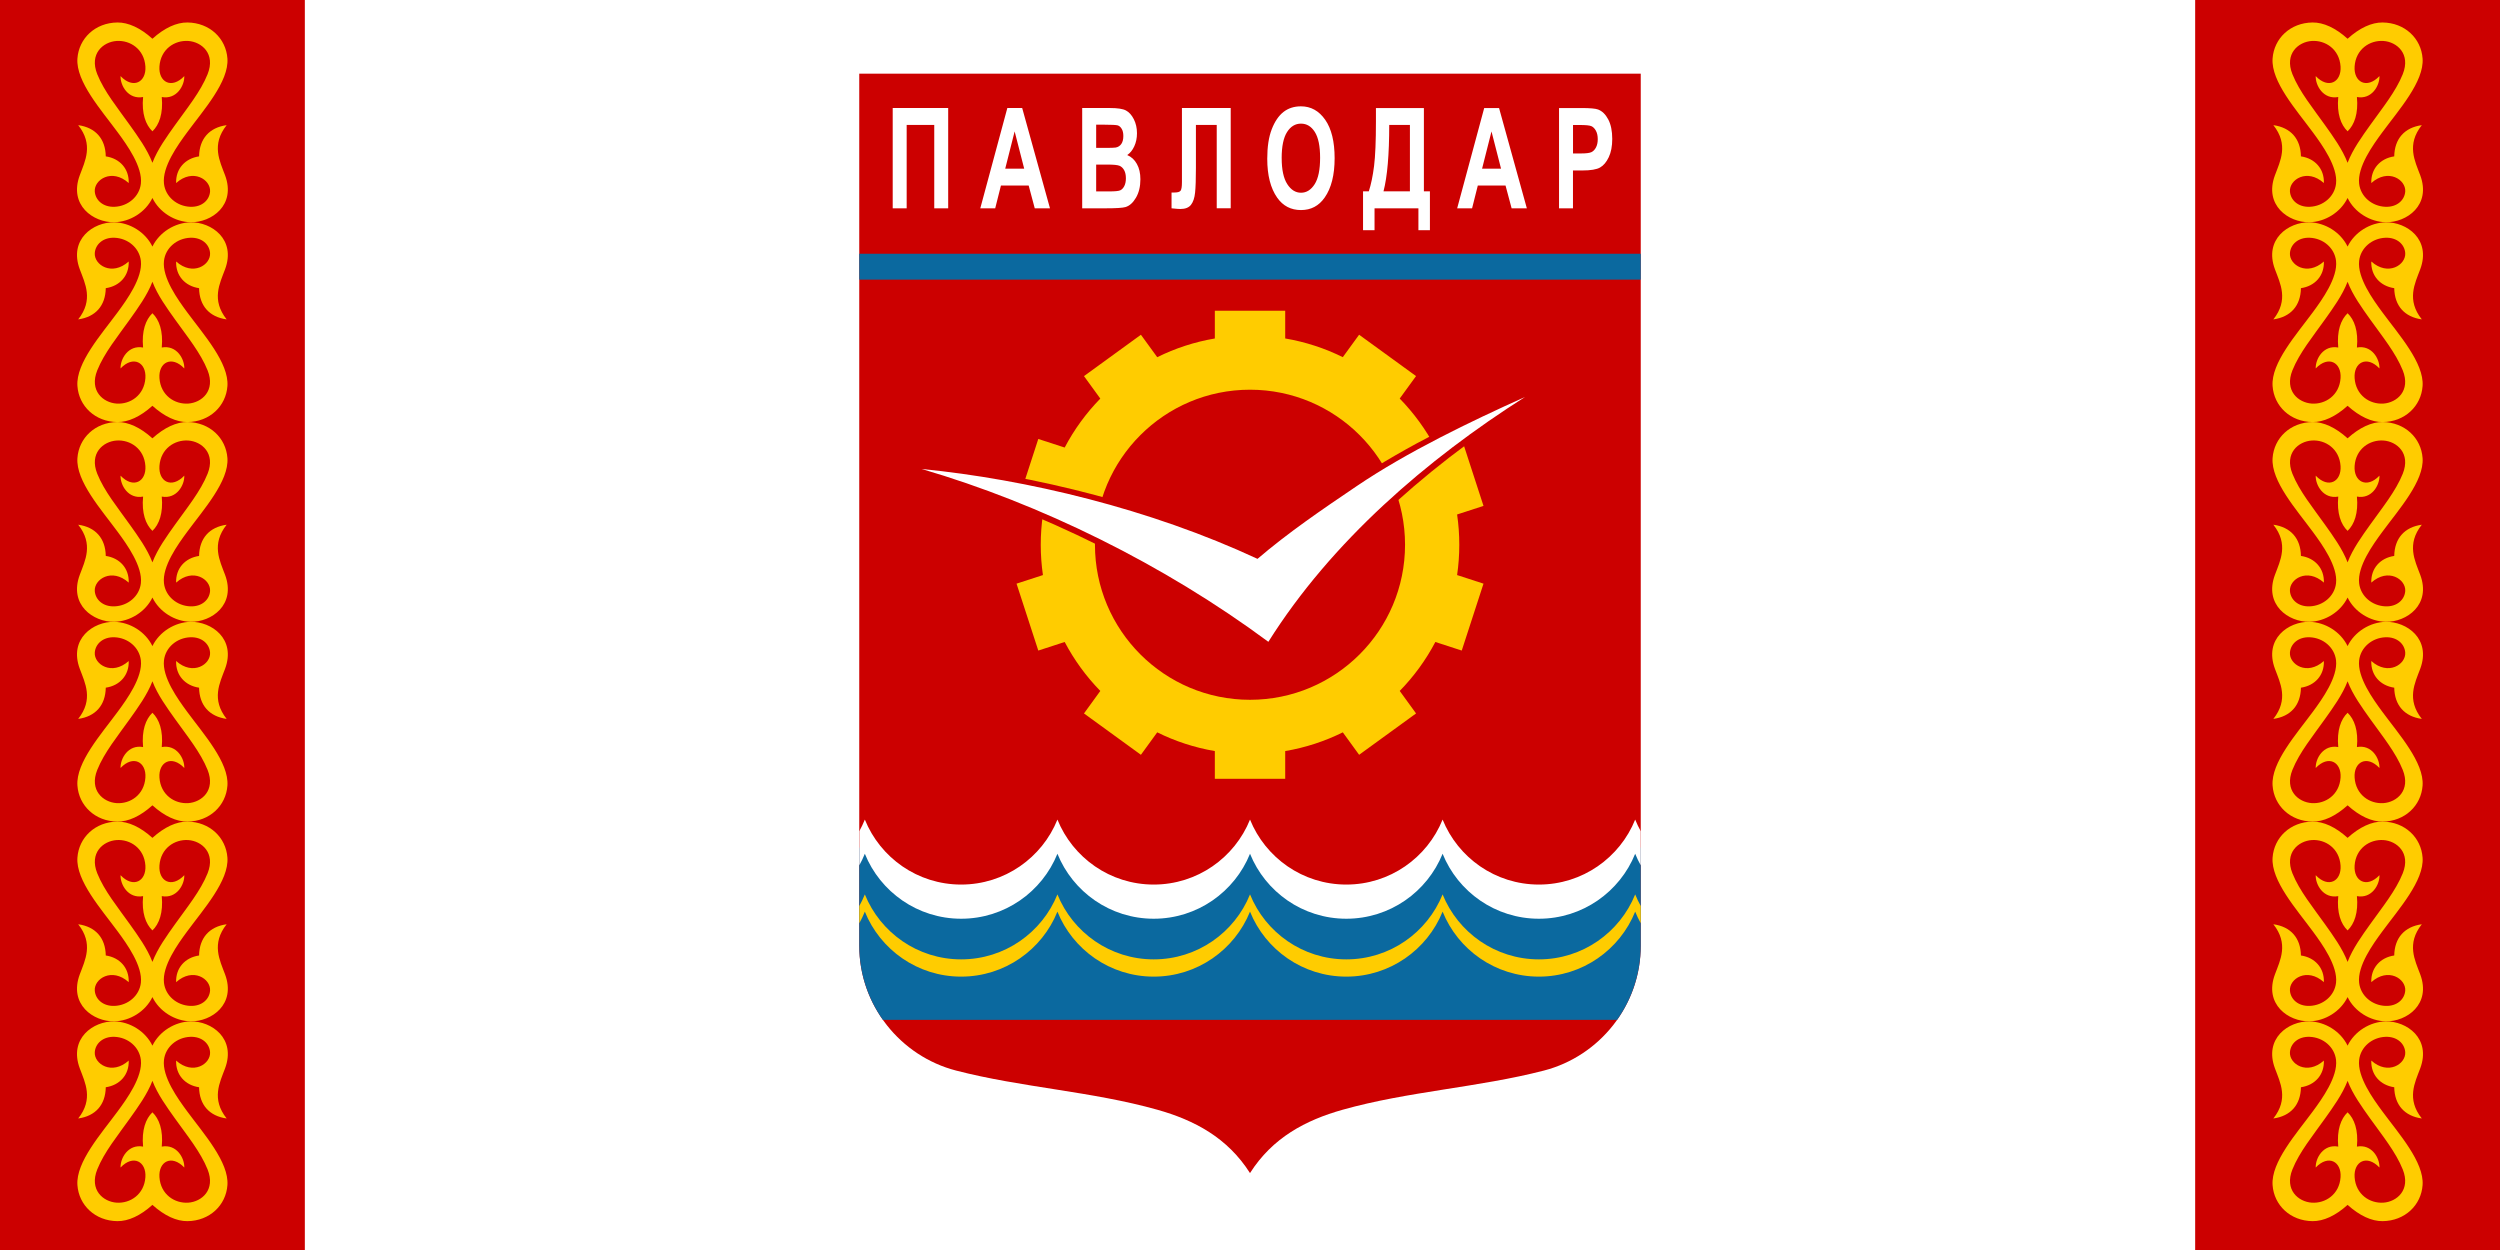 <?xml version="1.0" encoding="UTF-8"?>
<!DOCTYPE svg PUBLIC "-//W3C//DTD SVG 1.1//EN" "http://www.w3.org/Graphics/SVG/1.1/DTD/svg11.dtd">
<!-- Creator: CorelDRAW -->
<svg xmlns="http://www.w3.org/2000/svg" xml:space="preserve" width="120mm" height="60mm" style="shape-rendering:geometricPrecision; text-rendering:geometricPrecision; image-rendering:optimizeQuality; fill-rule:evenodd; clip-rule:evenodd"
viewBox="0 0 120 60">
 <defs>
  <style type="text/css">
   <![CDATA[
    .fil2 {fill:#0B699F}
    .fil1 {fill:#CC0000}
    .fil3 {fill:#FFCC00}
    .fil0 {fill:white}
    .fil4 {fill:#CC0000;fill-rule:nonzero}
    .fil5 {fill:white;fill-rule:nonzero}
   ]]>
  </style>
 </defs>
 <g id="Слой_x0020_1">
  <rect class="fil0" width="120" height="60"/>
  <rect class="fil1" width="14.632" height="60"/>
  <rect class="fil1" x="105.368" width="14.632" height="60"/>
  <path class="fil1" d="M60 56.308c1.081,-1.7 2.666,-2.539 4.449,-3.041 3.129,-0.882 6.517,-1.067 9.66,-1.88 2.664,-0.69 4.647,-3.121 4.647,-5.994l0 -41.857 -37.512 0 0 41.857c0,2.872 1.983,5.304 4.647,5.994 3.143,0.814 6.531,0.998 9.66,1.88 1.782,0.502 3.368,1.341 4.449,3.041z"/>
  <path class="fil1" d="M78.756 41.538l0 -1.64c-0.1,-0.179 -0.189,-0.366 -0.267,-0.558 -0.739,1.828 -2.53,3.119 -4.622,3.119 -2.092,0 -3.884,-1.291 -4.622,-3.119 -0.739,1.828 -2.53,3.119 -4.622,3.119 -2.092,0 -3.884,-1.29 -4.622,-3.119 -0.739,1.828 -2.53,3.119 -4.622,3.119 -2.092,0 -3.884,-1.291 -4.622,-3.119 -0.739,1.828 -2.53,3.119 -4.622,3.119 -2.092,0 -3.884,-1.291 -4.622,-3.119 -0.078,0.193 -0.167,0.379 -0.267,0.559l0 1.64c0.1,-0.18 0.19,-0.366 0.267,-0.559 0.739,1.828 2.53,3.119 4.622,3.119 2.092,0 3.884,-1.291 4.622,-3.119 0.739,1.828 2.53,3.119 4.622,3.119 2.092,0 3.884,-1.291 4.622,-3.119 0.739,1.828 2.53,3.119 4.622,3.119 2.092,0 3.884,-1.29 4.622,-3.119 0.739,1.828 2.53,3.119 4.622,3.119 2.092,0 3.884,-1.291 4.622,-3.119 0.078,0.192 0.167,0.379 0.267,0.558z"/>
  <rect class="fil2" x="41.244" y="12.18" width="37.512" height="1.242"/>
  <path class="fil2" d="M77.621 48.953l-35.242 0c-0.714,-1.009 -1.135,-2.238 -1.135,-3.56l0 -4.668c0.1,-0.18 0.19,-0.366 0.267,-0.559 0.739,1.828 2.53,3.119 4.622,3.119 2.092,0 3.884,-1.291 4.622,-3.119 0.739,1.828 2.53,3.119 4.622,3.119 2.092,0 3.884,-1.291 4.622,-3.119 0.739,1.828 2.53,3.119 4.622,3.119 2.092,0 3.884,-1.29 4.622,-3.119 0.739,1.828 2.53,3.119 4.622,3.119 2.092,0 3.884,-1.291 4.622,-3.119 0.078,0.192 0.167,0.378 0.267,0.557l0 4.669c0,1.323 -0.421,2.551 -1.135,3.56z"/>
  <path class="fil3" d="M7.316 57.834c-0.578,0.523 -1.159,0.786 -1.681,0.781 -1.07,-0.012 -1.851,-0.765 -1.919,-1.731 -0.077,-1.106 1.143,-2.467 1.939,-3.549 0.443,-0.602 1.198,-1.651 1.107,-2.458 -0.071,-0.627 -0.623,-1.083 -1.261,-1.109 -0.558,-0.023 -0.922,0.321 -0.952,0.734 -0.04,0.565 0.817,1.131 1.629,0.406 0.025,0.682 -0.429,1.182 -1.101,1.28 -0.015,0.847 -0.494,1.383 -1.324,1.499 0.744,-0.94 0.331,-1.721 0.077,-2.403 -0.539,-1.442 0.654,-2.275 1.652,-2.257 0.758,0.014 1.501,0.477 1.834,1.164 0.333,-0.687 1.076,-1.15 1.834,-1.164 0.998,-0.018 2.191,0.815 1.652,2.257 -0.255,0.681 -0.668,1.463 0.077,2.403 -0.83,-0.116 -1.309,-0.652 -1.324,-1.499 -0.671,-0.098 -1.125,-0.597 -1.101,-1.28 0.811,0.725 1.669,0.159 1.629,-0.406 -0.029,-0.413 -0.394,-0.757 -0.952,-0.734 -0.638,0.026 -1.19,0.483 -1.261,1.109 -0.092,0.808 0.663,1.856 1.107,2.458 0.796,1.082 2.017,2.443 1.939,3.549 -0.068,0.966 -0.849,1.719 -1.919,1.731 -0.522,0.006 -1.102,-0.258 -1.681,-0.781zm0 -4.442c-0.323,0.308 -0.522,0.85 -0.448,1.645 -0.716,-0.133 -1.097,0.554 -1.082,1.005 0.611,-0.644 1.243,-0.285 1.193,0.463 -0.056,0.829 -0.729,1.267 -1.383,1.223 -0.642,-0.044 -1.322,-0.611 -0.928,-1.595 0.336,-0.838 0.985,-1.629 1.571,-2.454 0.374,-0.526 0.829,-1.149 1.077,-1.799 0.248,0.651 0.703,1.273 1.077,1.799 0.587,0.825 1.236,1.616 1.571,2.454 0.394,0.984 -0.286,1.551 -0.928,1.595 -0.654,0.044 -1.327,-0.395 -1.383,-1.223 -0.051,-0.748 0.582,-1.107 1.193,-0.463 0.015,-0.451 -0.366,-1.138 -1.082,-1.005 0.075,-0.795 -0.124,-1.337 -0.447,-1.645z"/>
  <path class="fil3" d="M7.316 38.656c-0.578,0.523 -1.159,0.787 -1.681,0.781 -1.07,-0.012 -1.851,-0.765 -1.919,-1.731 -0.077,-1.106 1.143,-2.467 1.939,-3.549 0.443,-0.602 1.198,-1.651 1.107,-2.459 -0.071,-0.627 -0.623,-1.083 -1.261,-1.109 -0.558,-0.023 -0.922,0.321 -0.952,0.734 -0.04,0.565 0.817,1.131 1.629,0.406 0.025,0.682 -0.429,1.182 -1.101,1.28 -0.015,0.847 -0.494,1.383 -1.324,1.499 0.744,-0.94 0.331,-1.721 0.077,-2.403 -0.539,-1.442 0.654,-2.275 1.652,-2.257 0.758,0.014 1.501,0.477 1.834,1.164 0.333,-0.687 1.076,-1.15 1.834,-1.164 0.998,-0.018 2.191,0.815 1.652,2.257 -0.255,0.681 -0.668,1.463 0.077,2.403 -0.83,-0.116 -1.309,-0.652 -1.324,-1.499 -0.671,-0.098 -1.125,-0.597 -1.101,-1.28 0.811,0.725 1.669,0.159 1.629,-0.406 -0.029,-0.413 -0.394,-0.757 -0.952,-0.734 -0.638,0.026 -1.19,0.483 -1.261,1.109 -0.092,0.808 0.663,1.856 1.107,2.459 0.796,1.082 2.017,2.443 1.939,3.549 -0.068,0.966 -0.849,1.719 -1.919,1.731 -0.522,0.006 -1.102,-0.258 -1.681,-0.781zm0 -4.442c-0.323,0.308 -0.522,0.85 -0.448,1.645 -0.716,-0.132 -1.097,0.554 -1.082,1.005 0.611,-0.644 1.243,-0.285 1.193,0.463 -0.056,0.829 -0.729,1.267 -1.383,1.223 -0.642,-0.044 -1.322,-0.611 -0.928,-1.595 0.336,-0.838 0.985,-1.629 1.571,-2.454 0.374,-0.526 0.829,-1.149 1.077,-1.799 0.248,0.651 0.703,1.273 1.077,1.799 0.587,0.825 1.236,1.616 1.571,2.454 0.394,0.984 -0.286,1.551 -0.928,1.595 -0.654,0.044 -1.327,-0.395 -1.383,-1.223 -0.051,-0.748 0.582,-1.107 1.193,-0.463 0.015,-0.451 -0.366,-1.138 -1.082,-1.005 0.075,-0.795 -0.124,-1.337 -0.447,-1.645z"/>
  <path class="fil3" d="M7.316 19.478c-0.578,0.523 -1.159,0.786 -1.681,0.781 -1.07,-0.012 -1.851,-0.765 -1.919,-1.731 -0.077,-1.106 1.143,-2.467 1.939,-3.549 0.443,-0.602 1.198,-1.651 1.107,-2.458 -0.071,-0.627 -0.623,-1.083 -1.261,-1.109 -0.558,-0.023 -0.922,0.321 -0.952,0.734 -0.04,0.565 0.817,1.131 1.629,0.406 0.025,0.682 -0.429,1.182 -1.101,1.28 -0.015,0.847 -0.494,1.383 -1.324,1.499 0.744,-0.94 0.331,-1.721 0.077,-2.403 -0.539,-1.442 0.654,-2.275 1.652,-2.257 0.758,0.014 1.501,0.477 1.834,1.164 0.333,-0.687 1.076,-1.15 1.834,-1.164 0.998,-0.018 2.191,0.815 1.652,2.257 -0.255,0.681 -0.668,1.463 0.077,2.403 -0.83,-0.116 -1.309,-0.652 -1.324,-1.499 -0.671,-0.098 -1.125,-0.597 -1.101,-1.28 0.811,0.725 1.669,0.159 1.629,-0.406 -0.029,-0.413 -0.394,-0.757 -0.952,-0.734 -0.638,0.026 -1.19,0.483 -1.261,1.109 -0.092,0.808 0.663,1.856 1.107,2.458 0.796,1.082 2.017,2.443 1.939,3.549 -0.068,0.966 -0.849,1.719 -1.919,1.731 -0.522,0.006 -1.102,-0.258 -1.681,-0.781zm0 -4.442c-0.323,0.308 -0.522,0.85 -0.448,1.645 -0.716,-0.132 -1.097,0.554 -1.082,1.005 0.611,-0.644 1.243,-0.285 1.193,0.463 -0.056,0.829 -0.729,1.267 -1.383,1.223 -0.642,-0.044 -1.322,-0.611 -0.928,-1.595 0.336,-0.838 0.985,-1.629 1.571,-2.454 0.374,-0.526 0.829,-1.149 1.077,-1.799 0.248,0.651 0.703,1.273 1.077,1.799 0.587,0.825 1.236,1.616 1.571,2.454 0.394,0.984 -0.286,1.551 -0.928,1.595 -0.654,0.044 -1.327,-0.395 -1.383,-1.223 -0.051,-0.748 0.582,-1.107 1.193,-0.463 0.015,-0.451 -0.366,-1.138 -1.082,-1.005 0.075,-0.795 -0.124,-1.337 -0.447,-1.645z"/>
  <path class="fil3" d="M7.316 40.217c-0.578,-0.523 -1.159,-0.787 -1.681,-0.781 -1.07,0.012 -1.851,0.765 -1.919,1.731 -0.077,1.106 1.143,2.467 1.939,3.549 0.443,0.602 1.198,1.651 1.107,2.458 -0.071,0.627 -0.623,1.083 -1.261,1.109 -0.558,0.023 -0.922,-0.321 -0.952,-0.734 -0.04,-0.565 0.817,-1.131 1.629,-0.406 0.025,-0.682 -0.429,-1.182 -1.101,-1.28 -0.015,-0.847 -0.494,-1.383 -1.324,-1.499 0.744,0.94 0.331,1.721 0.077,2.403 -0.539,1.442 0.654,2.275 1.652,2.257 0.758,-0.014 1.501,-0.477 1.834,-1.164 0.333,0.687 1.076,1.15 1.834,1.164 0.998,0.018 2.191,-0.815 1.652,-2.257 -0.255,-0.681 -0.668,-1.463 0.077,-2.403 -0.83,0.116 -1.309,0.652 -1.324,1.499 -0.671,0.098 -1.125,0.597 -1.101,1.28 0.811,-0.725 1.669,-0.16 1.629,0.406 -0.029,0.413 -0.394,0.757 -0.952,0.734 -0.638,-0.026 -1.19,-0.483 -1.261,-1.109 -0.092,-0.808 0.663,-1.856 1.107,-2.458 0.796,-1.082 2.017,-2.443 1.939,-3.549 -0.068,-0.966 -0.849,-1.719 -1.919,-1.731 -0.522,-0.006 -1.102,0.258 -1.681,0.781zm0 4.442c-0.323,-0.308 -0.522,-0.85 -0.448,-1.645 -0.716,0.133 -1.097,-0.554 -1.082,-1.005 0.611,0.644 1.243,0.285 1.193,-0.463 -0.056,-0.829 -0.729,-1.268 -1.383,-1.223 -0.642,0.044 -1.322,0.611 -0.928,1.595 0.336,0.838 0.985,1.629 1.571,2.454 0.374,0.526 0.829,1.149 1.077,1.799 0.248,-0.651 0.703,-1.273 1.077,-1.799 0.587,-0.825 1.236,-1.616 1.571,-2.454 0.394,-0.984 -0.286,-1.551 -0.928,-1.595 -0.654,-0.044 -1.327,0.395 -1.383,1.223 -0.051,0.748 0.582,1.107 1.193,0.463 0.015,0.451 -0.366,1.138 -1.082,1.005 0.075,0.795 -0.124,1.337 -0.447,1.645z"/>
  <path class="fil3" d="M7.316 21.039c-0.578,-0.523 -1.159,-0.787 -1.681,-0.781 -1.07,0.012 -1.851,0.765 -1.919,1.731 -0.077,1.106 1.143,2.467 1.939,3.549 0.443,0.602 1.198,1.651 1.107,2.458 -0.071,0.627 -0.623,1.083 -1.261,1.109 -0.558,0.023 -0.922,-0.321 -0.952,-0.734 -0.04,-0.565 0.817,-1.131 1.629,-0.406 0.025,-0.682 -0.429,-1.182 -1.101,-1.28 -0.015,-0.847 -0.494,-1.383 -1.324,-1.499 0.744,0.94 0.331,1.721 0.077,2.403 -0.539,1.442 0.654,2.275 1.652,2.257 0.758,-0.014 1.501,-0.477 1.834,-1.164 0.333,0.687 1.076,1.15 1.834,1.164 0.998,0.018 2.191,-0.815 1.652,-2.257 -0.255,-0.681 -0.668,-1.463 0.077,-2.403 -0.83,0.116 -1.309,0.652 -1.324,1.499 -0.671,0.098 -1.125,0.597 -1.101,1.28 0.811,-0.725 1.669,-0.16 1.629,0.406 -0.029,0.413 -0.394,0.757 -0.952,0.734 -0.638,-0.026 -1.19,-0.483 -1.261,-1.109 -0.092,-0.808 0.663,-1.856 1.107,-2.458 0.796,-1.082 2.017,-2.443 1.939,-3.549 -0.068,-0.966 -0.849,-1.719 -1.919,-1.731 -0.522,-0.006 -1.102,0.258 -1.681,0.781zm0 4.442c-0.323,-0.308 -0.522,-0.85 -0.448,-1.645 -0.716,0.133 -1.097,-0.554 -1.082,-1.005 0.611,0.644 1.243,0.285 1.193,-0.463 -0.056,-0.829 -0.729,-1.268 -1.383,-1.223 -0.642,0.044 -1.322,0.611 -0.928,1.595 0.336,0.838 0.985,1.629 1.571,2.454 0.374,0.526 0.829,1.149 1.077,1.799 0.248,-0.651 0.703,-1.273 1.077,-1.799 0.587,-0.825 1.236,-1.616 1.571,-2.454 0.394,-0.984 -0.286,-1.551 -0.928,-1.595 -0.654,-0.044 -1.327,0.395 -1.383,1.223 -0.051,0.748 0.582,1.107 1.193,0.463 0.015,0.451 -0.366,1.138 -1.082,1.005 0.075,0.795 -0.124,1.337 -0.447,1.645z"/>
  <path class="fil3" d="M7.316 1.86c-0.578,-0.523 -1.159,-0.786 -1.681,-0.781 -1.07,0.012 -1.851,0.765 -1.919,1.731 -0.077,1.106 1.143,2.467 1.939,3.549 0.443,0.602 1.198,1.651 1.107,2.458 -0.071,0.627 -0.623,1.083 -1.261,1.109 -0.558,0.023 -0.922,-0.321 -0.952,-0.734 -0.04,-0.565 0.817,-1.131 1.629,-0.406 0.025,-0.682 -0.429,-1.182 -1.101,-1.28 -0.015,-0.847 -0.494,-1.383 -1.324,-1.499 0.744,0.94 0.331,1.721 0.077,2.403 -0.539,1.442 0.654,2.275 1.652,2.257 0.758,-0.014 1.501,-0.477 1.834,-1.164 0.333,0.687 1.076,1.15 1.834,1.164 0.998,0.018 2.191,-0.815 1.652,-2.257 -0.255,-0.681 -0.668,-1.463 0.077,-2.403 -0.83,0.116 -1.309,0.652 -1.324,1.499 -0.671,0.098 -1.125,0.597 -1.101,1.28 0.811,-0.725 1.669,-0.159 1.629,0.406 -0.029,0.413 -0.394,0.757 -0.952,0.734 -0.638,-0.026 -1.19,-0.483 -1.261,-1.109 -0.092,-0.808 0.663,-1.856 1.107,-2.458 0.796,-1.082 2.017,-2.443 1.939,-3.549 -0.068,-0.966 -0.849,-1.719 -1.919,-1.731 -0.522,-0.006 -1.102,0.258 -1.681,0.781zm0 4.442c-0.323,-0.308 -0.522,-0.85 -0.448,-1.645 -0.716,0.132 -1.097,-0.554 -1.082,-1.005 0.611,0.644 1.243,0.285 1.193,-0.463 -0.056,-0.829 -0.729,-1.267 -1.383,-1.223 -0.642,0.044 -1.322,0.611 -0.928,1.595 0.336,0.838 0.985,1.629 1.571,2.454 0.374,0.526 0.829,1.149 1.077,1.799 0.248,-0.651 0.703,-1.273 1.077,-1.799 0.587,-0.825 1.236,-1.616 1.571,-2.454 0.394,-0.984 -0.286,-1.551 -0.928,-1.595 -0.654,-0.044 -1.327,0.395 -1.383,1.223 -0.051,0.748 0.582,1.107 1.193,0.463 0.015,0.451 -0.366,1.138 -1.082,1.005 0.075,0.795 -0.124,1.337 -0.447,1.645z"/>
  <path class="fil3" d="M112.684 57.834c-0.578,0.523 -1.159,0.786 -1.681,0.781 -1.07,-0.012 -1.851,-0.765 -1.919,-1.731 -0.077,-1.106 1.143,-2.467 1.939,-3.549 0.443,-0.602 1.198,-1.651 1.107,-2.458 -0.071,-0.627 -0.623,-1.083 -1.261,-1.109 -0.558,-0.023 -0.922,0.321 -0.952,0.734 -0.04,0.565 0.817,1.131 1.629,0.406 0.025,0.682 -0.429,1.182 -1.101,1.28 -0.015,0.847 -0.494,1.383 -1.324,1.499 0.744,-0.94 0.331,-1.721 0.077,-2.403 -0.539,-1.442 0.654,-2.275 1.652,-2.257 0.758,0.014 1.501,0.477 1.834,1.164 0.333,-0.687 1.076,-1.15 1.834,-1.164 0.998,-0.018 2.191,0.815 1.652,2.257 -0.255,0.681 -0.668,1.463 0.077,2.403 -0.83,-0.116 -1.309,-0.652 -1.324,-1.499 -0.671,-0.098 -1.125,-0.597 -1.101,-1.28 0.811,0.725 1.669,0.159 1.629,-0.406 -0.029,-0.413 -0.394,-0.757 -0.952,-0.734 -0.638,0.026 -1.19,0.483 -1.261,1.109 -0.092,0.808 0.663,1.856 1.107,2.458 0.796,1.082 2.017,2.443 1.939,3.549 -0.068,0.966 -0.849,1.719 -1.919,1.731 -0.522,0.006 -1.102,-0.258 -1.681,-0.781zm0 -4.442c-0.323,0.308 -0.522,0.85 -0.448,1.645 -0.716,-0.133 -1.097,0.554 -1.082,1.005 0.611,-0.644 1.243,-0.285 1.193,0.463 -0.056,0.829 -0.729,1.267 -1.383,1.223 -0.642,-0.044 -1.322,-0.611 -0.928,-1.595 0.336,-0.838 0.985,-1.629 1.571,-2.454 0.374,-0.526 0.829,-1.149 1.077,-1.799 0.248,0.651 0.703,1.273 1.077,1.799 0.587,0.825 1.236,1.616 1.571,2.454 0.394,0.984 -0.286,1.551 -0.928,1.595 -0.654,0.044 -1.327,-0.395 -1.383,-1.223 -0.051,-0.748 0.582,-1.107 1.193,-0.463 0.016,-0.451 -0.366,-1.138 -1.082,-1.005 0.075,-0.795 -0.124,-1.337 -0.447,-1.645z"/>
  <path class="fil3" d="M112.684 38.656c-0.578,0.523 -1.159,0.787 -1.681,0.781 -1.07,-0.012 -1.851,-0.765 -1.919,-1.731 -0.077,-1.106 1.143,-2.467 1.939,-3.549 0.443,-0.602 1.198,-1.651 1.107,-2.459 -0.071,-0.627 -0.623,-1.083 -1.261,-1.109 -0.558,-0.023 -0.922,0.321 -0.952,0.734 -0.04,0.565 0.817,1.131 1.629,0.406 0.025,0.682 -0.429,1.182 -1.101,1.28 -0.015,0.847 -0.494,1.383 -1.324,1.499 0.744,-0.94 0.331,-1.721 0.077,-2.403 -0.539,-1.442 0.654,-2.275 1.652,-2.257 0.758,0.014 1.501,0.477 1.834,1.164 0.333,-0.687 1.076,-1.15 1.834,-1.164 0.998,-0.018 2.191,0.815 1.652,2.257 -0.255,0.681 -0.668,1.463 0.077,2.403 -0.83,-0.116 -1.309,-0.652 -1.324,-1.499 -0.671,-0.098 -1.125,-0.597 -1.101,-1.28 0.811,0.725 1.669,0.159 1.629,-0.406 -0.029,-0.413 -0.394,-0.757 -0.952,-0.734 -0.638,0.026 -1.19,0.483 -1.261,1.109 -0.092,0.808 0.663,1.856 1.107,2.459 0.796,1.082 2.017,2.443 1.939,3.549 -0.068,0.966 -0.849,1.719 -1.919,1.731 -0.522,0.006 -1.102,-0.258 -1.681,-0.781zm0 -4.442c-0.323,0.308 -0.522,0.85 -0.448,1.645 -0.716,-0.132 -1.097,0.554 -1.082,1.005 0.611,-0.644 1.243,-0.285 1.193,0.463 -0.056,0.829 -0.729,1.267 -1.383,1.223 -0.642,-0.044 -1.322,-0.611 -0.928,-1.595 0.336,-0.838 0.985,-1.629 1.571,-2.454 0.374,-0.526 0.829,-1.149 1.077,-1.799 0.248,0.651 0.703,1.273 1.077,1.799 0.587,0.825 1.236,1.616 1.571,2.454 0.394,0.984 -0.286,1.551 -0.928,1.595 -0.654,0.044 -1.327,-0.395 -1.383,-1.223 -0.051,-0.748 0.582,-1.107 1.193,-0.463 0.016,-0.451 -0.366,-1.138 -1.082,-1.005 0.075,-0.795 -0.124,-1.337 -0.447,-1.645z"/>
  <path class="fil3" d="M112.684 19.478c-0.578,0.523 -1.159,0.786 -1.681,0.781 -1.07,-0.012 -1.851,-0.765 -1.919,-1.731 -0.077,-1.106 1.143,-2.467 1.939,-3.549 0.443,-0.602 1.198,-1.651 1.107,-2.458 -0.071,-0.627 -0.623,-1.083 -1.261,-1.109 -0.558,-0.023 -0.922,0.321 -0.952,0.734 -0.04,0.565 0.817,1.131 1.629,0.406 0.025,0.682 -0.429,1.182 -1.101,1.28 -0.015,0.847 -0.494,1.383 -1.324,1.499 0.744,-0.94 0.331,-1.721 0.077,-2.403 -0.539,-1.442 0.654,-2.275 1.652,-2.257 0.758,0.014 1.501,0.477 1.834,1.164 0.333,-0.687 1.076,-1.15 1.834,-1.164 0.998,-0.018 2.191,0.815 1.652,2.257 -0.255,0.681 -0.668,1.463 0.077,2.403 -0.83,-0.116 -1.309,-0.652 -1.324,-1.499 -0.671,-0.098 -1.125,-0.597 -1.101,-1.28 0.811,0.725 1.669,0.159 1.629,-0.406 -0.029,-0.413 -0.394,-0.757 -0.952,-0.734 -0.638,0.026 -1.19,0.483 -1.261,1.109 -0.092,0.808 0.663,1.856 1.107,2.458 0.796,1.082 2.017,2.443 1.939,3.549 -0.068,0.966 -0.849,1.719 -1.919,1.731 -0.522,0.006 -1.102,-0.258 -1.681,-0.781zm0 -4.442c-0.323,0.308 -0.522,0.85 -0.448,1.645 -0.716,-0.132 -1.097,0.554 -1.082,1.005 0.611,-0.644 1.243,-0.285 1.193,0.463 -0.056,0.829 -0.729,1.267 -1.383,1.223 -0.642,-0.044 -1.322,-0.611 -0.928,-1.595 0.336,-0.838 0.985,-1.629 1.571,-2.454 0.374,-0.526 0.829,-1.149 1.077,-1.799 0.248,0.651 0.703,1.273 1.077,1.799 0.587,0.825 1.236,1.616 1.571,2.454 0.394,0.984 -0.286,1.551 -0.928,1.595 -0.654,0.044 -1.327,-0.395 -1.383,-1.223 -0.051,-0.748 0.582,-1.107 1.193,-0.463 0.016,-0.451 -0.366,-1.138 -1.082,-1.005 0.075,-0.795 -0.124,-1.337 -0.447,-1.645z"/>
  <path class="fil3" d="M112.684 40.217c-0.578,-0.523 -1.159,-0.787 -1.681,-0.781 -1.07,0.012 -1.851,0.765 -1.919,1.731 -0.077,1.106 1.143,2.467 1.939,3.549 0.443,0.602 1.198,1.651 1.107,2.458 -0.071,0.627 -0.623,1.083 -1.261,1.109 -0.558,0.023 -0.922,-0.321 -0.952,-0.734 -0.04,-0.565 0.817,-1.131 1.629,-0.406 0.025,-0.682 -0.429,-1.182 -1.101,-1.28 -0.015,-0.847 -0.494,-1.383 -1.324,-1.499 0.744,0.94 0.331,1.721 0.077,2.403 -0.539,1.442 0.654,2.275 1.652,2.257 0.758,-0.014 1.501,-0.477 1.834,-1.164 0.333,0.687 1.076,1.15 1.834,1.164 0.998,0.018 2.191,-0.815 1.652,-2.257 -0.255,-0.681 -0.668,-1.463 0.077,-2.403 -0.83,0.116 -1.309,0.652 -1.324,1.499 -0.671,0.098 -1.125,0.597 -1.101,1.28 0.811,-0.725 1.669,-0.16 1.629,0.406 -0.029,0.413 -0.394,0.757 -0.952,0.734 -0.638,-0.026 -1.19,-0.483 -1.261,-1.109 -0.092,-0.808 0.663,-1.856 1.107,-2.458 0.796,-1.082 2.017,-2.443 1.939,-3.549 -0.068,-0.966 -0.849,-1.719 -1.919,-1.731 -0.522,-0.006 -1.102,0.258 -1.681,0.781zm0 4.442c-0.323,-0.308 -0.522,-0.85 -0.448,-1.645 -0.716,0.133 -1.097,-0.554 -1.082,-1.005 0.611,0.644 1.243,0.285 1.193,-0.463 -0.056,-0.829 -0.729,-1.268 -1.383,-1.223 -0.642,0.044 -1.322,0.611 -0.928,1.595 0.336,0.838 0.985,1.629 1.571,2.454 0.374,0.526 0.829,1.149 1.077,1.799 0.248,-0.651 0.703,-1.273 1.077,-1.799 0.587,-0.825 1.236,-1.616 1.571,-2.454 0.394,-0.984 -0.286,-1.551 -0.928,-1.595 -0.654,-0.044 -1.327,0.395 -1.383,1.223 -0.051,0.748 0.582,1.107 1.193,0.463 0.016,0.451 -0.366,1.138 -1.082,1.005 0.075,0.795 -0.124,1.337 -0.447,1.645z"/>
  <path class="fil3" d="M112.684 21.039c-0.578,-0.523 -1.159,-0.787 -1.681,-0.781 -1.07,0.012 -1.851,0.765 -1.919,1.731 -0.077,1.106 1.143,2.467 1.939,3.549 0.443,0.602 1.198,1.651 1.107,2.458 -0.071,0.627 -0.623,1.083 -1.261,1.109 -0.558,0.023 -0.922,-0.321 -0.952,-0.734 -0.04,-0.565 0.817,-1.131 1.629,-0.406 0.025,-0.682 -0.429,-1.182 -1.101,-1.28 -0.015,-0.847 -0.494,-1.383 -1.324,-1.499 0.744,0.94 0.331,1.721 0.077,2.403 -0.539,1.442 0.654,2.275 1.652,2.257 0.758,-0.014 1.501,-0.477 1.834,-1.164 0.333,0.687 1.076,1.15 1.834,1.164 0.998,0.018 2.191,-0.815 1.652,-2.257 -0.255,-0.681 -0.668,-1.463 0.077,-2.403 -0.83,0.116 -1.309,0.652 -1.324,1.499 -0.671,0.098 -1.125,0.597 -1.101,1.28 0.811,-0.725 1.669,-0.16 1.629,0.406 -0.029,0.413 -0.394,0.757 -0.952,0.734 -0.638,-0.026 -1.19,-0.483 -1.261,-1.109 -0.092,-0.808 0.663,-1.856 1.107,-2.458 0.796,-1.082 2.017,-2.443 1.939,-3.549 -0.068,-0.966 -0.849,-1.719 -1.919,-1.731 -0.522,-0.006 -1.102,0.258 -1.681,0.781zm0 4.442c-0.323,-0.308 -0.522,-0.85 -0.448,-1.645 -0.716,0.133 -1.097,-0.554 -1.082,-1.005 0.611,0.644 1.243,0.285 1.193,-0.463 -0.056,-0.829 -0.729,-1.268 -1.383,-1.223 -0.642,0.044 -1.322,0.611 -0.928,1.595 0.336,0.838 0.985,1.629 1.571,2.454 0.374,0.526 0.829,1.149 1.077,1.799 0.248,-0.651 0.703,-1.273 1.077,-1.799 0.587,-0.825 1.236,-1.616 1.571,-2.454 0.394,-0.984 -0.286,-1.551 -0.928,-1.595 -0.654,-0.044 -1.327,0.395 -1.383,1.223 -0.051,0.748 0.582,1.107 1.193,0.463 0.016,0.451 -0.366,1.138 -1.082,1.005 0.075,0.795 -0.124,1.337 -0.447,1.645z"/>
  <path class="fil3" d="M112.684 1.86c-0.578,-0.523 -1.159,-0.786 -1.681,-0.781 -1.07,0.012 -1.851,0.765 -1.919,1.731 -0.077,1.106 1.143,2.467 1.939,3.549 0.443,0.602 1.198,1.651 1.107,2.458 -0.071,0.627 -0.623,1.083 -1.261,1.109 -0.558,0.023 -0.922,-0.321 -0.952,-0.734 -0.04,-0.565 0.817,-1.131 1.629,-0.406 0.025,-0.682 -0.429,-1.182 -1.101,-1.28 -0.015,-0.847 -0.494,-1.383 -1.324,-1.499 0.744,0.94 0.331,1.721 0.077,2.403 -0.539,1.442 0.654,2.275 1.652,2.257 0.758,-0.014 1.501,-0.477 1.834,-1.164 0.333,0.687 1.076,1.15 1.834,1.164 0.998,0.018 2.191,-0.815 1.652,-2.257 -0.255,-0.681 -0.668,-1.463 0.077,-2.403 -0.83,0.116 -1.309,0.652 -1.324,1.499 -0.671,0.098 -1.125,0.597 -1.101,1.28 0.811,-0.725 1.669,-0.159 1.629,0.406 -0.029,0.413 -0.394,0.757 -0.952,0.734 -0.638,-0.026 -1.19,-0.483 -1.261,-1.109 -0.092,-0.808 0.663,-1.856 1.107,-2.458 0.796,-1.082 2.017,-2.443 1.939,-3.549 -0.068,-0.966 -0.849,-1.719 -1.919,-1.731 -0.522,-0.006 -1.102,0.258 -1.681,0.781zm0 4.442c-0.323,-0.308 -0.522,-0.85 -0.448,-1.645 -0.716,0.132 -1.097,-0.554 -1.082,-1.005 0.611,0.644 1.243,0.285 1.193,-0.463 -0.056,-0.829 -0.729,-1.267 -1.383,-1.223 -0.642,0.044 -1.322,0.611 -0.928,1.595 0.336,0.838 0.985,1.629 1.571,2.454 0.374,0.526 0.829,1.149 1.077,1.799 0.248,-0.651 0.703,-1.273 1.077,-1.799 0.587,-0.825 1.236,-1.616 1.571,-2.454 0.394,-0.984 -0.286,-1.551 -0.928,-1.595 -0.654,-0.044 -1.327,0.395 -1.383,1.223 -0.051,0.748 0.582,1.107 1.193,0.463 0.016,0.451 -0.366,1.138 -1.082,1.005 0.075,0.795 -0.124,1.337 -0.447,1.645z"/>
  <path class="fil3" d="M61.689 16.246c0.977,0.166 1.906,0.472 2.765,0.898l0.783 -1.077 2.733 1.985 -0.784 1.079c0.678,0.694 1.255,1.485 1.711,2.351l1.267 -0.411 1.044 3.212 -1.267 0.412c0.069,0.475 0.105,0.96 0.105,1.454 0,0.494 -0.036,0.979 -0.105,1.454l1.267 0.412 -1.044 3.212 -1.267 -0.412c-0.455,0.866 -1.033,1.657 -1.71,2.35l0.784 1.08 -2.733 1.985 -0.783 -1.078c-0.859,0.426 -1.788,0.733 -2.765,0.899l0 1.332 -3.378 0 0 -1.332c-0.977,-0.166 -1.906,-0.473 -2.765,-0.899l-0.783 1.078 -2.733 -1.985 0.784 -1.08c-0.677,-0.694 -1.255,-1.485 -1.71,-2.35l-1.267 0.412 -1.044 -3.212 1.267 -0.412c-0.069,-0.475 -0.105,-0.96 -0.105,-1.454 0,-0.493 0.036,-0.979 0.105,-1.454l-1.267 -0.412 1.044 -3.213 1.267 0.412c0.455,-0.866 1.033,-1.657 1.71,-2.35l-0.784 -1.079 2.733 -1.985 0.783 1.077c0.86,-0.426 1.788,-0.733 2.765,-0.898l0 -1.332 3.378 0 0 1.332zm-1.689 2.46c4.109,0 7.442,3.333 7.442,7.442 0,4.11 -3.333,7.442 -7.442,7.442 -4.11,0 -7.442,-3.333 -7.442,-7.442 0,-4.109 3.333,-7.442 7.442,-7.442z"/>
  <path class="fil3" d="M78.756 44.316c-0.1,-0.179 -0.189,-0.365 -0.267,-0.557 -0.739,1.828 -2.53,3.119 -4.622,3.119 -2.092,0 -3.884,-1.291 -4.622,-3.119 -0.739,1.828 -2.53,3.119 -4.622,3.119 -2.092,0 -3.884,-1.29 -4.622,-3.119 -0.739,1.828 -2.53,3.119 -4.622,3.119 -2.092,0 -3.884,-1.291 -4.622,-3.119 -0.739,1.828 -2.53,3.119 -4.622,3.119 -2.092,0 -3.884,-1.291 -4.622,-3.119 -0.078,0.192 -0.167,0.379 -0.267,0.558l0 -0.828c0.1,-0.18 0.19,-0.366 0.267,-0.558 0.739,1.828 2.53,3.119 4.622,3.119 2.092,0 3.884,-1.291 4.622,-3.119 0.739,1.828 2.53,3.119 4.622,3.119 2.092,0 3.884,-1.291 4.622,-3.119 0.739,1.828 2.53,3.119 4.622,3.119 2.092,0 3.884,-1.29 4.622,-3.119 0.739,1.828 2.53,3.119 4.622,3.119 2.092,0 3.884,-1.291 4.622,-3.119 0.077,0.192 0.167,0.378 0.267,0.557l0 0.828z"/>
  <path class="fil4" d="M64.969 23.105c-1.725,1.165 -3.264,2.232 -4.655,3.407 -4.721,-2.173 -10.555,-3.728 -16.046,-4.268l-0.107 0.554c5.763,1.685 11.639,4.615 16.547,8.25l0.246 0.182 0.163 -0.259c2.67,-4.244 6.9,-8.278 12.235,-11.666l-0.268 -0.498c-2.439,1.097 -5.565,2.576 -8.113,4.297z"/>
  <path class="fil0" d="M44.246 22.512c5.026,0.494 10.961,1.913 16.114,4.313 1.449,-1.241 3.099,-2.369 4.773,-3.499 2.429,-1.64 5.427,-3.084 8.071,-4.273 -4.713,2.993 -9.286,6.927 -12.323,11.754 -5.024,-3.721 -10.948,-6.631 -16.636,-8.294z"/>
  <path class="fil0" d="M78.756 41.537c-0.1,-0.179 -0.189,-0.365 -0.267,-0.557 -0.739,1.828 -2.53,3.119 -4.622,3.119 -2.092,0 -3.884,-1.291 -4.622,-3.119 -0.739,1.828 -2.53,3.119 -4.622,3.119 -2.092,0 -3.884,-1.29 -4.622,-3.119 -0.739,1.828 -2.53,3.119 -4.622,3.119 -2.092,0 -3.884,-1.291 -4.622,-3.119 -0.739,1.828 -2.53,3.119 -4.622,3.119 -2.092,0 -3.884,-1.291 -4.622,-3.119 -0.078,0.193 -0.167,0.379 -0.267,0.558l0 -1.64c0.1,-0.18 0.19,-0.366 0.267,-0.558 0.739,1.828 2.53,3.119 4.622,3.119 2.092,0 3.884,-1.291 4.622,-3.119 0.739,1.828 2.53,3.119 4.622,3.119 2.092,0 3.884,-1.291 4.622,-3.119 0.739,1.828 2.53,3.119 4.622,3.119 2.092,0 3.884,-1.29 4.622,-3.119 0.739,1.828 2.53,3.119 4.622,3.119 2.092,0 3.884,-1.291 4.622,-3.119 0.077,0.192 0.167,0.378 0.267,0.557l0 1.64z"/>
  <path class="fil5" d="M43.521 9.999l-0.671 0 0 -4.814 2.663 0 0 4.814 -0.669 0 0 -4.003 -1.324 0 0 4.003zm6.879 0l-0.732 0 -0.292 -1.094 -1.331 0 -0.275 1.094 -0.716 0 1.298 -4.814 0.713 0 1.334 4.814zm-1.239 -1.904l-0.458 -1.787 -0.452 1.787 0.91 0zm2.784 -2.91l1.335 0c0.364,0 0.62,0.039 0.768,0.119 0.148,0.079 0.273,0.217 0.375,0.417 0.101,0.198 0.152,0.425 0.152,0.676 0,0.232 -0.044,0.442 -0.131,0.629 -0.087,0.187 -0.2,0.326 -0.338,0.416 0.198,0.083 0.352,0.225 0.464,0.427 0.113,0.201 0.169,0.446 0.169,0.735 0,0.35 -0.072,0.647 -0.214,0.888 -0.142,0.242 -0.31,0.391 -0.505,0.448 -0.135,0.039 -0.449,0.059 -0.94,0.059l-1.135 0 0 -4.814zm0.671 0.801l0 1.113 0.444 0c0.266,0 0.431,-0.006 0.494,-0.017 0.115,-0.021 0.203,-0.079 0.269,-0.172 0.064,-0.093 0.097,-0.22 0.097,-0.38 0,-0.142 -0.025,-0.258 -0.079,-0.346 -0.053,-0.088 -0.116,-0.143 -0.191,-0.166 -0.075,-0.021 -0.29,-0.033 -0.645,-0.033l-0.389 0zm0 1.915l0 1.287 0.625 0c0.274,0 0.449,-0.017 0.527,-0.051 0.078,-0.034 0.143,-0.101 0.196,-0.201 0.052,-0.1 0.079,-0.225 0.079,-0.379 0,-0.158 -0.028,-0.287 -0.084,-0.389 -0.057,-0.102 -0.132,-0.173 -0.224,-0.211 -0.094,-0.038 -0.285,-0.057 -0.573,-0.057l-0.544 0zm5.787 2.099l0 -4.003 -0.999 0 0 2.059c0,0.536 -0.013,0.933 -0.04,1.19 -0.026,0.257 -0.093,0.452 -0.197,0.586 -0.104,0.133 -0.275,0.2 -0.509,0.2 -0.068,0 -0.209,-0.01 -0.424,-0.033l0 -0.759 0.147 0c0.145,0 0.24,-0.028 0.285,-0.083 0.045,-0.056 0.067,-0.195 0.067,-0.416l0 -3.557 2.341 0 0 4.814 -0.671 0zm2.425 -2.377c0,-0.574 0.071,-1.046 0.215,-1.417 0.143,-0.371 0.331,-0.648 0.561,-0.83 0.231,-0.181 0.511,-0.272 0.841,-0.272 0.477,0 0.865,0.215 1.166,0.647 0.3,0.431 0.451,1.046 0.451,1.843 0,0.805 -0.159,1.435 -0.477,1.888 -0.279,0.401 -0.658,0.601 -1.137,0.601 -0.483,0 -0.864,-0.198 -1.143,-0.594 -0.318,-0.453 -0.477,-1.075 -0.477,-1.865zm0.693 -0.033c0,0.554 0.089,0.969 0.266,1.245 0.178,0.277 0.398,0.416 0.661,0.416 0.264,0 0.483,-0.138 0.657,-0.412 0.174,-0.275 0.26,-0.696 0.26,-1.266 0,-0.558 -0.084,-0.971 -0.254,-1.239 -0.169,-0.267 -0.39,-0.4 -0.664,-0.4 -0.274,0 -0.497,0.135 -0.668,0.404 -0.172,0.27 -0.259,0.687 -0.259,1.252zm6.826 1.595l0.289 0 0 1.863 -0.552 0 0 -1.048 -2.106 0 0 1.048 -0.552 0 0 -1.863 0.277 0c0.109,-0.336 0.193,-0.744 0.253,-1.221 0.059,-0.477 0.089,-1.189 0.089,-2.135l0 -0.643 2.302 0 0 3.999zm-0.671 -3.188l-0.993 0c0,1.42 -0.091,2.484 -0.275,3.188l1.268 0 0 -3.188zm5.614 4.003l-0.732 0 -0.292 -1.094 -1.331 0 -0.275 1.094 -0.716 0 1.298 -4.814 0.713 0 1.334 4.814zm-1.24 -1.904l-0.458 -1.787 -0.452 1.787 0.91 0zm2.784 1.904l0 -4.814 1.082 0c0.403,0 0.667,0.024 0.79,0.07 0.198,0.074 0.361,0.233 0.489,0.475 0.129,0.243 0.193,0.556 0.193,0.939 0,0.349 -0.056,0.64 -0.167,0.875 -0.111,0.235 -0.25,0.4 -0.417,0.495 -0.166,0.095 -0.453,0.143 -0.86,0.143l-0.441 0 0 1.816 -0.671 0zm0.671 -3.999l0 1.365 0.372 0c0.25,0 0.419,-0.02 0.509,-0.062 0.089,-0.042 0.163,-0.117 0.22,-0.225 0.058,-0.109 0.086,-0.241 0.086,-0.399 0,-0.159 -0.029,-0.295 -0.088,-0.404 -0.06,-0.11 -0.133,-0.183 -0.22,-0.221 -0.087,-0.037 -0.271,-0.055 -0.552,-0.055l-0.328 0z"/>
 </g>
</svg>
